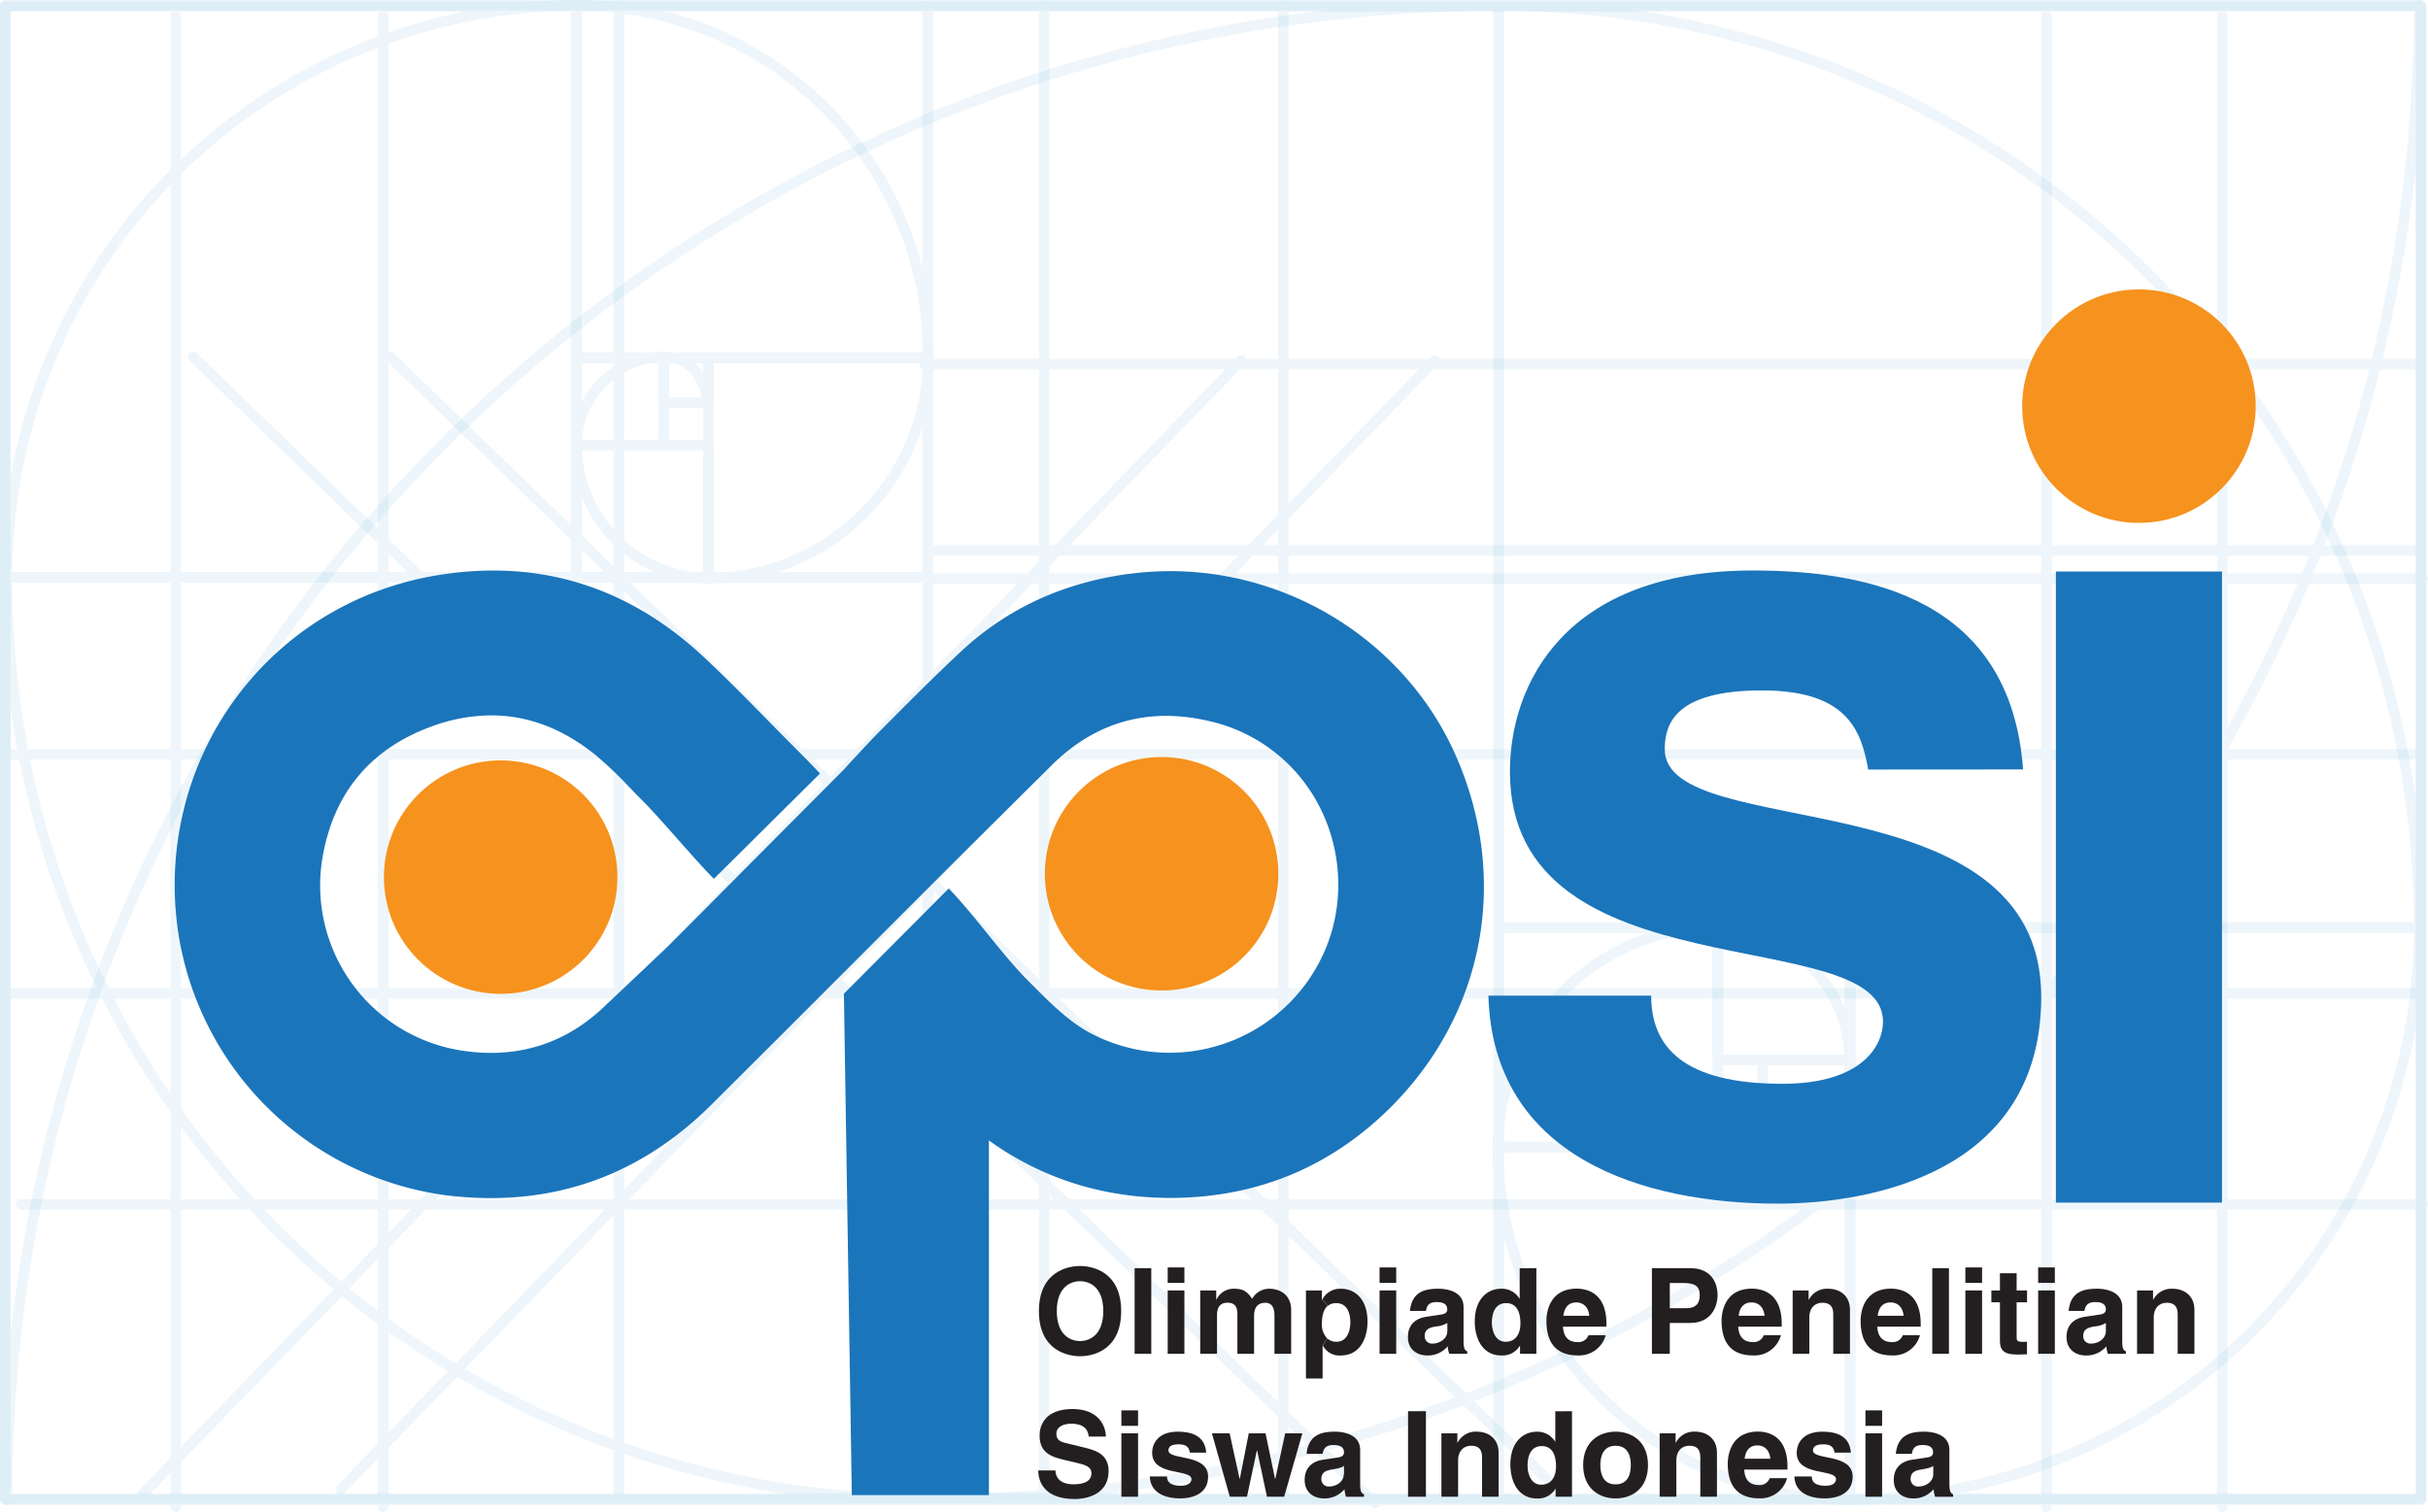 <svg xmlns="http://www.w3.org/2000/svg" viewBox="0 0 699.54 435.68"><defs><style>.cls-1{opacity:0.07;}.cls-2{fill:none;stroke:#0071bc;stroke-linecap:round;stroke-linejoin:round;stroke-width:3.04px;}.cls-3{fill:#1b75bb;}.cls-4{fill:#231f20;}.cls-5{fill:#f6921e;}</style></defs><g id="Layer_2" data-name="Layer 2"><g id="Layer_3" data-name="Layer 3"><g class="cls-1"><rect class="cls-2" x="1.52" y="1.52" width="430.25" height="430.25"/><rect class="cls-2" x="431.77" y="1.52" width="265.77" height="265.77"/><rect class="cls-2" x="533.05" y="267.28" width="164.5" height="164.5"/><rect class="cls-2" x="431.77" y="330.53" width="101.25" height="101.25"/><rect class="cls-2" x="431.77" y="267.29" width="63.17" height="63.23"/><rect class="cls-2" x="494.94" y="267.29" width="38.11" height="38.11"/><rect class="cls-2" x="507.85" y="305.4" width="25.2" height="25.13"/><rect class="cls-2" x="494.94" y="317.62" width="12.91" height="12.91"/><path class="cls-2" d="M2,432.12C2,194.13,194.61,1.54,432.61,1.54h-1C578.31,1.54,697,120.27,697,267A165.05,165.05,0,0,1,531.89,432.12h1A101.26,101.26,0,0,1,431.59,330.81,63.79,63.79,0,0,1,495.42,267h-1a38.48,38.48,0,0,1,38.5,38.5,25.32,25.32,0,0,1-25.33,25.33c-6.72,0-12.16-5.89-12.16-13.17"/></g><g class="cls-1"><rect class="cls-2" x="267.29" y="1.87" width="430.25" height="430.25"/><rect class="cls-2" x="1.52" y="166.36" width="265.77" height="265.77"/><rect class="cls-2" x="1.52" y="1.87" width="164.5" height="164.5"/><rect class="cls-2" x="166.04" y="1.87" width="101.25" height="101.25"/><rect class="cls-2" x="204.12" y="103.12" width="63.17" height="63.23"/><rect class="cls-2" x="166.01" y="128.24" width="38.11" height="38.11"/><rect class="cls-2" x="166.01" y="103.11" width="25.2" height="25.13"/><rect class="cls-2" x="191.21" y="103.11" width="12.91" height="12.91"/><path class="cls-2" d="M697,1.52c0,238-192.59,430.58-430.59,430.58h1C120.75,432.1,2,313.38,2,166.66A165,165,0,0,1,167.17,1.52h-1A101.26,101.26,0,0,1,267.47,102.83a63.79,63.79,0,0,1-63.83,63.83h1a38.48,38.48,0,0,1-38.5-38.5,25.32,25.32,0,0,1,25.33-25.33c6.72,0,12.16,5.89,12.16,13.17"/><line class="cls-2" x1="300.87" y1="1.56" x2="300.87" y2="431.13"/><line class="cls-2" x1="369.76" y1="1.56" x2="369.76" y2="431.13"/><line class="cls-2" x1="178.28" y1="1.56" x2="178.28" y2="431.13"/><line class="cls-2" x1="110.4" y1="4.6" x2="110.4" y2="434.16"/><line class="cls-2" x1="50.63" y1="4.6" x2="50.63" y2="434.16"/><line class="cls-2" x1="640.27" y1="4.6" x2="640.27" y2="434.16"/><line class="cls-2" x1="589.61" y1="4.6" x2="589.61" y2="434.16"/><line class="cls-2" x1="698.02" y1="166.7" x2="268.45" y2="166.7"/><line class="cls-2" x1="697.01" y1="158.59" x2="267.44" y2="158.59"/><line class="cls-2" x1="695.99" y1="104.9" x2="266.42" y2="104.9"/><line class="cls-2" x1="697.01" y1="217.35" x2="2" y2="217.35"/><line class="cls-2" x1="697.01" y1="286.25" x2="2" y2="286.25"/><line class="cls-2" x1="698.02" y1="347.04" x2="6.05" y2="347.04"/><line class="cls-2" x1="112.43" y1="102.87" x2="450.82" y2="431.13"/><line class="cls-2" x1="98.24" y1="429.1" x2="413.33" y2="103.88"/><line class="cls-2" x1="41" y1="430.62" x2="357.61" y2="103.88"/><line class="cls-2" x1="55.69" y1="102.87" x2="396.11" y2="433.15"/></g></g><g id="Layer_1-2" data-name="Layer 1"><path class="cls-3" d="M538.26,221.74c-2-11.08-5.87-22.8-30.62-22.8s-28,9.44-28,16.93c0,27.37,108.47,7.5,108.47,71.34,0,50.49-48.86,59.61-75.89,59.61-39.42,0-82.09-13.68-83.39-59.93h46.9c0,14.65,9.12,25.4,37.79,25.4,23.45,0,29-11.4,29-17.91,0-29-107.49-7.17-107.49-72,0-25.41,16-58,70-58,33.88,0,74.27,8.47,77.85,57.33Z"/><rect class="cls-3" x="592.33" y="164.68" width="47.86" height="181.85"/><path class="cls-3" d="M175,289.18c-11.63,11.53-25.81,16.07-42.14,13.51a48.14,48.14,0,0,1-39.95-55.55c3.17-18.44,13.56-31.09,30.86-37.6a50.36,50.36,0,0,1,17.75-3.41c10.55,0,20.6,3.8,30,11.37a113.45,113.45,0,0,1,10,9.53c1.2,1.25,2.41,2.5,3.64,3.72,2.74,2.74,6.55,7.06,10.29,11.28,3.56,4,6.93,7.83,9.55,10.51l.68.69,30.57-30.34c-.15-.25-5.41-5.65-6-6.2q-4.11-4.11-8.17-8.26l-.18-.18c-6.18-6.29-12.58-12.8-19.2-19-22.19-20.68-48.4-28.51-77.91-23.28-48.42,8.59-80.68,53.72-73.44,102.75a90.17,90.17,0,0,0,77.27,75.71c29.57,3.63,55.24-5.13,76.29-26.07,9.15-9.1,18.48-18.42,27.46-27.4l3.14-3.13,7.5-7.51h0l27.29-27.3h0l6-6,2.88-2.87h0Q291.12,232.31,303,220.5c12.79-12.67,28.27-16.91,46-12.58a47.32,47.32,0,0,1,29.79,22,49.35,49.35,0,0,1,4.95,38.32,48.72,48.72,0,0,1-70.53,28.92c-5.88-3.42-10.66-8.21-15.72-13.3l-1.74-1.74C292.63,279,288.5,274,284.47,269s-7.88-9.64-11.12-13l-30.21,30.33,2.28,144.47h39.5V328.62c15.78,11.31,33.93,16.85,54,16.55,24-.44,44.71-9.19,61.64-26,27.06-26.92,34.39-65.57,19.13-100.87-15.44-35.72-53.51-57.58-92.56-53.16-19.7,2.23-36.63,9.84-50.31,22.63-8.19,7.66-16.17,15.7-23.89,23.47-2.74,2.76-10,10.69-10,10.69L192.13,273"/><path class="cls-4" d="M632.24,377.45v12.63h-4.82V379c0-1.34-.07-3.61-3.12-3.61-2.12,0-3.77,1.44-3.77,4.23v10.46h-4.81V371.83h4.6v2.67h.06a5.92,5.92,0,0,1,5.5-3.16C629.45,371.34,632.24,373.44,632.24,377.45Z"/><path class="cls-4" d="M612.49,389.36v.72h-5.18a7.94,7.94,0,0,1-.44-2.15,7.47,7.47,0,0,1-5.91,2.64c-2.74,0-5.56-1.55-5.56-5.32,0-3.58,2.27-5.39,5.32-5.83l4.32-.66c.76-.1,1.69-.42,1.69-1.44,0-2-1.93-2.13-3.16-2.13-2.41,0-2.82,1.47-3,2.54H596c.55-5.6,4.43-6.39,8.17-6.39,2.58,0,7.28.79,7.28,5.29v9.89C611.43,388.68,611.91,389.16,612.49,389.36Zm-5.76-5.83V381.2a7.15,7.15,0,0,1-3.27,1c-1.78.32-3.26.76-3.26,2.75a2.1,2.1,0,0,0,2.23,2.2C604.57,387.14,606.73,385.76,606.73,383.53Z"/><rect class="cls-4" x="587.22" y="371.83" width="4.81" height="18.26"/><rect class="cls-4" x="587.22" y="365.2" width="4.81" height="4.46"/><path class="cls-4" d="M584,386.59v3.64c-.75,0-1.51.07-2.26.07h-.62c-4.15,0-4.91-1.58-4.91-4V375.26h-2.47v-3.43h2.47v-4.95h4.81v4.95h3v3.43h-3v9.92c0,1.06,0,1.48,2,1.48C583.35,386.66,583.7,386.62,584,386.59Z"/><rect class="cls-4" x="566.25" y="371.83" width="4.81" height="18.26"/><rect class="cls-4" x="566.25" y="365.2" width="4.81" height="4.46"/><path class="cls-4" d="M562.72,430.56v.72h-5.18a8.18,8.18,0,0,1-.45-2.16,7.47,7.47,0,0,1-5.9,2.64c-2.75,0-5.57-1.55-5.57-5.33,0-3.56,2.27-5.39,5.32-5.83l4.33-.65c.76-.1,1.68-.41,1.68-1.44,0-2-1.92-2.13-3.16-2.13-2.4,0-2.81,1.47-2.95,2.54h-4.63c.55-5.6,4.43-6.39,8.17-6.39,2.57,0,7.27.79,7.27,5.29v9.89C561.65,429.87,562.14,430.36,562.72,430.56ZM557,424.72v-2.33c-.48.38-1.27.68-3.26,1-1.78.3-3.26.74-3.26,2.74a2.1,2.1,0,0,0,2.24,2.2C554.79,428.33,557,427,557,424.72Z"/><rect class="cls-4" x="556.71" y="365.43" width="4.81" height="24.65"/><path class="cls-4" d="M553.38,381.4v.86H540.85c.14,1.37.42,4.46,4.3,4.46a3.08,3.08,0,0,0,3.08-2h4.94a7.9,7.9,0,0,1-8,5.84c-5.16,0-9.1-2.47-9.1-10,0-2.2.75-9.24,8.75-9.24C548.41,371.34,553.38,373.06,553.38,381.4ZM541,379.13h7.45c-.27-2.95-2.17-3.84-3.71-3.84C542.46,375.29,541.27,376.73,541,379.13Z"/><rect class="cls-4" x="537.46" y="413.01" width="4.8" height="18.27"/><rect class="cls-4" x="537.46" y="406.39" width="4.8" height="4.46"/><path class="cls-4" d="M533.26,418.57h-4.7c-.2-1.16-.61-2.4-3.22-2.4s-3,1-3,1.78c0,2.89,11.44.79,11.44,7.53,0,5.32-5.16,6.28-8,6.28-4.16,0-8.65-1.45-8.79-6.32h5c0,1.55.95,2.68,4,2.68,2.47,0,3-1.2,3-1.89,0-3.06-11.33-.75-11.33-7.59,0-2.67,1.68-6.11,7.39-6.11C528.63,412.53,532.89,413.43,533.26,418.57Z"/><path class="cls-4" d="M533,377.45v12.63h-4.81V379c0-1.34-.06-3.61-3.12-3.61-2.13,0-3.78,1.44-3.78,4.23v10.46h-4.8V371.83h4.6v2.67h.07a5.88,5.88,0,0,1,5.49-3.16C530.24,371.34,533,373.44,533,377.45Z"/><path class="cls-4" d="M515,422.59v.87H502.52c.13,1.36.4,4.45,4.28,4.45a3.09,3.09,0,0,0,3.09-2h5a7.93,7.93,0,0,1-8,5.83c-5.15,0-9.1-2.47-9.1-10,0-2.19.76-9.24,8.76-9.24C510.06,412.53,515,414.25,515,422.59Zm-12.39-2.26h7.44c-.27-2.95-2.15-3.84-3.7-3.84C504.13,416.49,502.92,417.92,502.65,420.33Z"/><path class="cls-4" d="M513.33,381.4v.86H500.79c.14,1.37.42,4.46,4.3,4.46a3.08,3.08,0,0,0,3.08-2h4.94a7.9,7.9,0,0,1-8,5.84c-5.16,0-9.1-2.47-9.1-10,0-2.2.75-9.24,8.75-9.24C508.35,371.34,513.33,373.06,513.33,381.4Zm-12.4-2.27h7.45c-.27-2.95-2.17-3.84-3.71-3.84C502.4,375.29,501.21,376.73,500.93,379.13Z"/><path class="cls-4" d="M494.68,418.64v12.64h-4.8V420.19c0-1.33-.07-3.6-3.13-3.6-2.13,0-3.77,1.44-3.77,4.22v10.47h-4.81V413h4.6v2.69h.07a5.87,5.87,0,0,1,5.49-3.17C491.91,412.53,494.68,414.63,494.68,418.64Z"/><path class="cls-4" d="M494.86,373.34c0,2.23-1.24,7.86-7.87,7.86h-5.9v8.88h-5.15V365.43H487.2C492,365.43,494.86,368.49,494.86,373.34Zm-9,3.6c3.85,0,3.85-2.75,3.85-3.85,0-2.4-1.34-3.39-4.54-3.39h-4.08v7.24Z"/><path class="cls-4" d="M465.48,412.53c4.9,0,9.33,3,9.33,9.62s-4.43,9.61-9.33,9.61-9.35-3-9.35-9.61S460.56,412.53,465.48,412.53Zm4.38,9.62c0-2.34-.68-5.56-4.38-5.56s-4.4,3.22-4.4,5.56.69,5.56,4.4,5.56S469.86,424.48,469.86,422.15Z"/><path class="cls-4" d="M462.83,381.4v.86H450.3c.14,1.37.41,4.46,4.29,4.46a3.09,3.09,0,0,0,3.09-2h4.95a7.94,7.94,0,0,1-8,5.84c-5.15,0-9.09-2.47-9.09-10,0-2.2.75-9.24,8.75-9.24C457.86,371.34,462.83,373.06,462.83,381.4Zm-12.39-2.27h7.45c-.28-2.95-2.17-3.84-3.71-3.84C451.91,375.29,450.71,376.73,450.44,379.13Z"/><path class="cls-4" d="M452.91,406.63v24.65H448.2V429h-.06a5.82,5.82,0,0,1-5.29,2.78c-5.42,0-7.69-4.81-7.69-9.82,0-6.32,3.57-9.41,7.59-9.41a5.89,5.89,0,0,1,5.29,2.85h.06v-8.75Zm-4.6,15.92c0-2.91-.83-5.86-4.12-5.86-3.06,0-4.08,2.71-4.08,5.59,0,2.17.86,5.53,3.94,5.53S448.31,425.27,448.31,422.55Z"/><path class="cls-4" d="M442.65,365.43v24.65h-4.71v-2.3h-.06a5.81,5.81,0,0,1-5.29,2.79c-5.43,0-7.69-4.81-7.69-9.82,0-6.32,3.57-9.41,7.59-9.41a5.84,5.84,0,0,1,5.28,2.85h.07v-8.76Zm-4.6,15.94c0-2.92-.83-5.88-4.12-5.88-3.06,0-4.09,2.72-4.09,5.61,0,2.15.85,5.52,3.94,5.52S438.05,384.08,438.05,381.37Z"/><path class="cls-4" d="M431.77,418.64v12.64H427V420.19c0-1.33-.07-3.6-3.12-3.6-2.13,0-3.78,1.44-3.78,4.22v10.47h-4.81V413h4.6v2.69h.07a5.87,5.87,0,0,1,5.5-3.17C429,412.53,431.77,414.63,431.77,418.64Z"/><path class="cls-4" d="M422.73,389.36v.72h-5.18a7.94,7.94,0,0,1-.44-2.15,7.47,7.47,0,0,1-5.91,2.64c-2.74,0-5.56-1.55-5.56-5.32,0-3.58,2.27-5.39,5.32-5.83l4.32-.66c.76-.1,1.69-.42,1.69-1.44,0-2-1.93-2.13-3.16-2.13-2.41,0-2.81,1.47-2.95,2.54h-4.63c.54-5.6,4.42-6.39,8.16-6.39,2.58,0,7.28.79,7.28,5.29v9.89C421.67,388.68,422.15,389.16,422.73,389.36ZM417,383.53V381.2a7.15,7.15,0,0,1-3.27,1c-1.78.32-3.26.76-3.26,2.75a2.1,2.1,0,0,0,2.24,2.2C414.81,387.14,417,385.76,417,383.53Z"/><rect class="cls-4" x="405.68" y="406.63" width="5.15" height="24.65"/><rect class="cls-4" x="397.47" y="371.83" width="4.8" height="18.26"/><rect class="cls-4" x="397.47" y="365.2" width="4.8" height="4.46"/><path class="cls-4" d="M393,430.56v.72h-5.19a7.8,7.8,0,0,1-.45-2.16,7.47,7.47,0,0,1-5.9,2.64c-2.75,0-5.57-1.55-5.57-5.33,0-3.56,2.27-5.39,5.32-5.83l4.33-.65c.76-.1,1.68-.41,1.68-1.44,0-2-1.91-2.13-3.15-2.13-2.41,0-2.82,1.47-3,2.54h-4.63c.55-5.6,4.43-6.39,8.17-6.39,2.57,0,7.27.79,7.27,5.29v9.89C391.87,429.87,392.36,430.36,393,430.56Zm-5.78-5.84v-2.33c-.48.38-1.27.68-3.26,1-1.79.3-3.26.74-3.26,2.74a2.1,2.1,0,0,0,2.23,2.2C385,428.33,387.17,427,387.17,424.72Z"/><path class="cls-4" d="M394,380.75c0,5-2.26,9.82-7.69,9.82a5.35,5.35,0,0,1-5.15-2.82h-.07l1.34-2.08a3.88,3.88,0,0,0,2.68.95c3.09,0,3.94-3.37,3.94-5.52,0-2.89-1-5.61-4.08-5.61a3.69,3.69,0,0,0-2.4.78l-1.61-1.8a5.79,5.79,0,0,1,5.45-3.13C390.4,371.34,394,374.43,394,380.75Z"/><path class="cls-4" d="M380.93,374.47l1.61,1.8c-1.31,1.07-1.68,3.09-1.68,5.1a5.73,5.73,0,0,0,1.54,4.3l-1.34,2.08v9.45h-4.8V371.83h4.6v2.64Z"/><polygon class="cls-4" points="375.23 413.01 369.98 431.28 365.03 431.28 362.19 417.95 362.12 417.95 359.27 431.28 354.32 431.28 349.17 413.01 354.28 413.01 357.14 426.13 357.2 426.13 359.79 413.01 364.62 413.01 367.36 426.13 367.43 426.13 370.28 413.01 375.23 413.01"/><path class="cls-4" d="M372,377.45v12.63h-4.81V379c0-2.72-1.19-3.61-2.6-3.61-2.41,0-3.27,1.58-3.27,3.74v10.95h-4.81v-11c0-1.54,0-3.71-2.87-3.71-2.27,0-3,1.58-3,3.58v11.11H345.8V371.83h4.61v2.67h.06a5.44,5.44,0,0,1,5.19-3.16c2.65,0,3.85,1,5.09,2.92a5.68,5.68,0,0,1,4.87-2.92C369.19,371.34,372,373.44,372,377.45Z"/><path class="cls-4" d="M347.53,418.57h-4.7c-.22-1.16-.62-2.4-3.24-2.4s-2.94,1-2.94,1.78c0,2.89,11.42.79,11.42,7.53,0,5.32-5.14,6.28-8,6.28-4.15,0-8.65-1.45-8.79-6.32h4.94c0,1.55,1,2.68,4,2.68,2.47,0,3.06-1.2,3.06-1.89,0-3.06-11.33-.75-11.33-7.59,0-2.67,1.69-6.11,7.38-6.11C342.89,412.53,347.15,413.43,347.53,418.57Z"/><rect class="cls-4" x="336.43" y="371.83" width="4.81" height="18.26"/><rect class="cls-4" x="336.43" y="365.2" width="4.81" height="4.46"/><rect class="cls-4" x="326.9" y="365.43" width="4.8" height="24.65"/><rect class="cls-4" x="323.08" y="413.01" width="4.81" height="18.27"/><rect class="cls-4" x="323.08" y="406.39" width="4.81" height="4.46"/><path class="cls-4" d="M311.18,364.79c3.26,0,11.84,1.4,11.84,13s-8.58,13-11.84,13-11.85-1.41-11.85-13S307.91,364.79,311.18,364.79Zm6.69,13c0-6.9-3.92-8.62-6.69-8.62s-6.7,1.72-6.7,8.62,3.91,8.62,6.7,8.62S317.87,384.66,317.87,377.76Z"/><path class="cls-4" d="M318.62,413.94h-4.94c-.13-1.09-.55-3.71-5.05-3.71-1.95,0-4.28.72-4.28,2.95,0,1.93,1.57,2.34,2.6,2.59l6,1.47c3.36.83,6.45,2.19,6.45,6.62,0,7.42-7.55,8.08-9.71,8.08-9,0-10.54-5.19-10.54-8.25h4.94c0,1.38.72,4,5.22,4,2.43,0,5.15-.58,5.15-3.19,0-1.93-1.86-2.43-4.46-3.05l-2.64-.62c-4-.93-7.84-1.82-7.84-7.24,0-2.75,1.48-7.59,9.48-7.59C316.56,406,318.59,410.92,318.62,413.94Z"/><circle class="cls-5" cx="144.25" cy="252.74" r="33.64"/><circle class="cls-5" cx="334.67" cy="251.77" r="33.64"/><circle class="cls-5" cx="616.26" cy="117.03" r="33.64"/></g></g></svg>